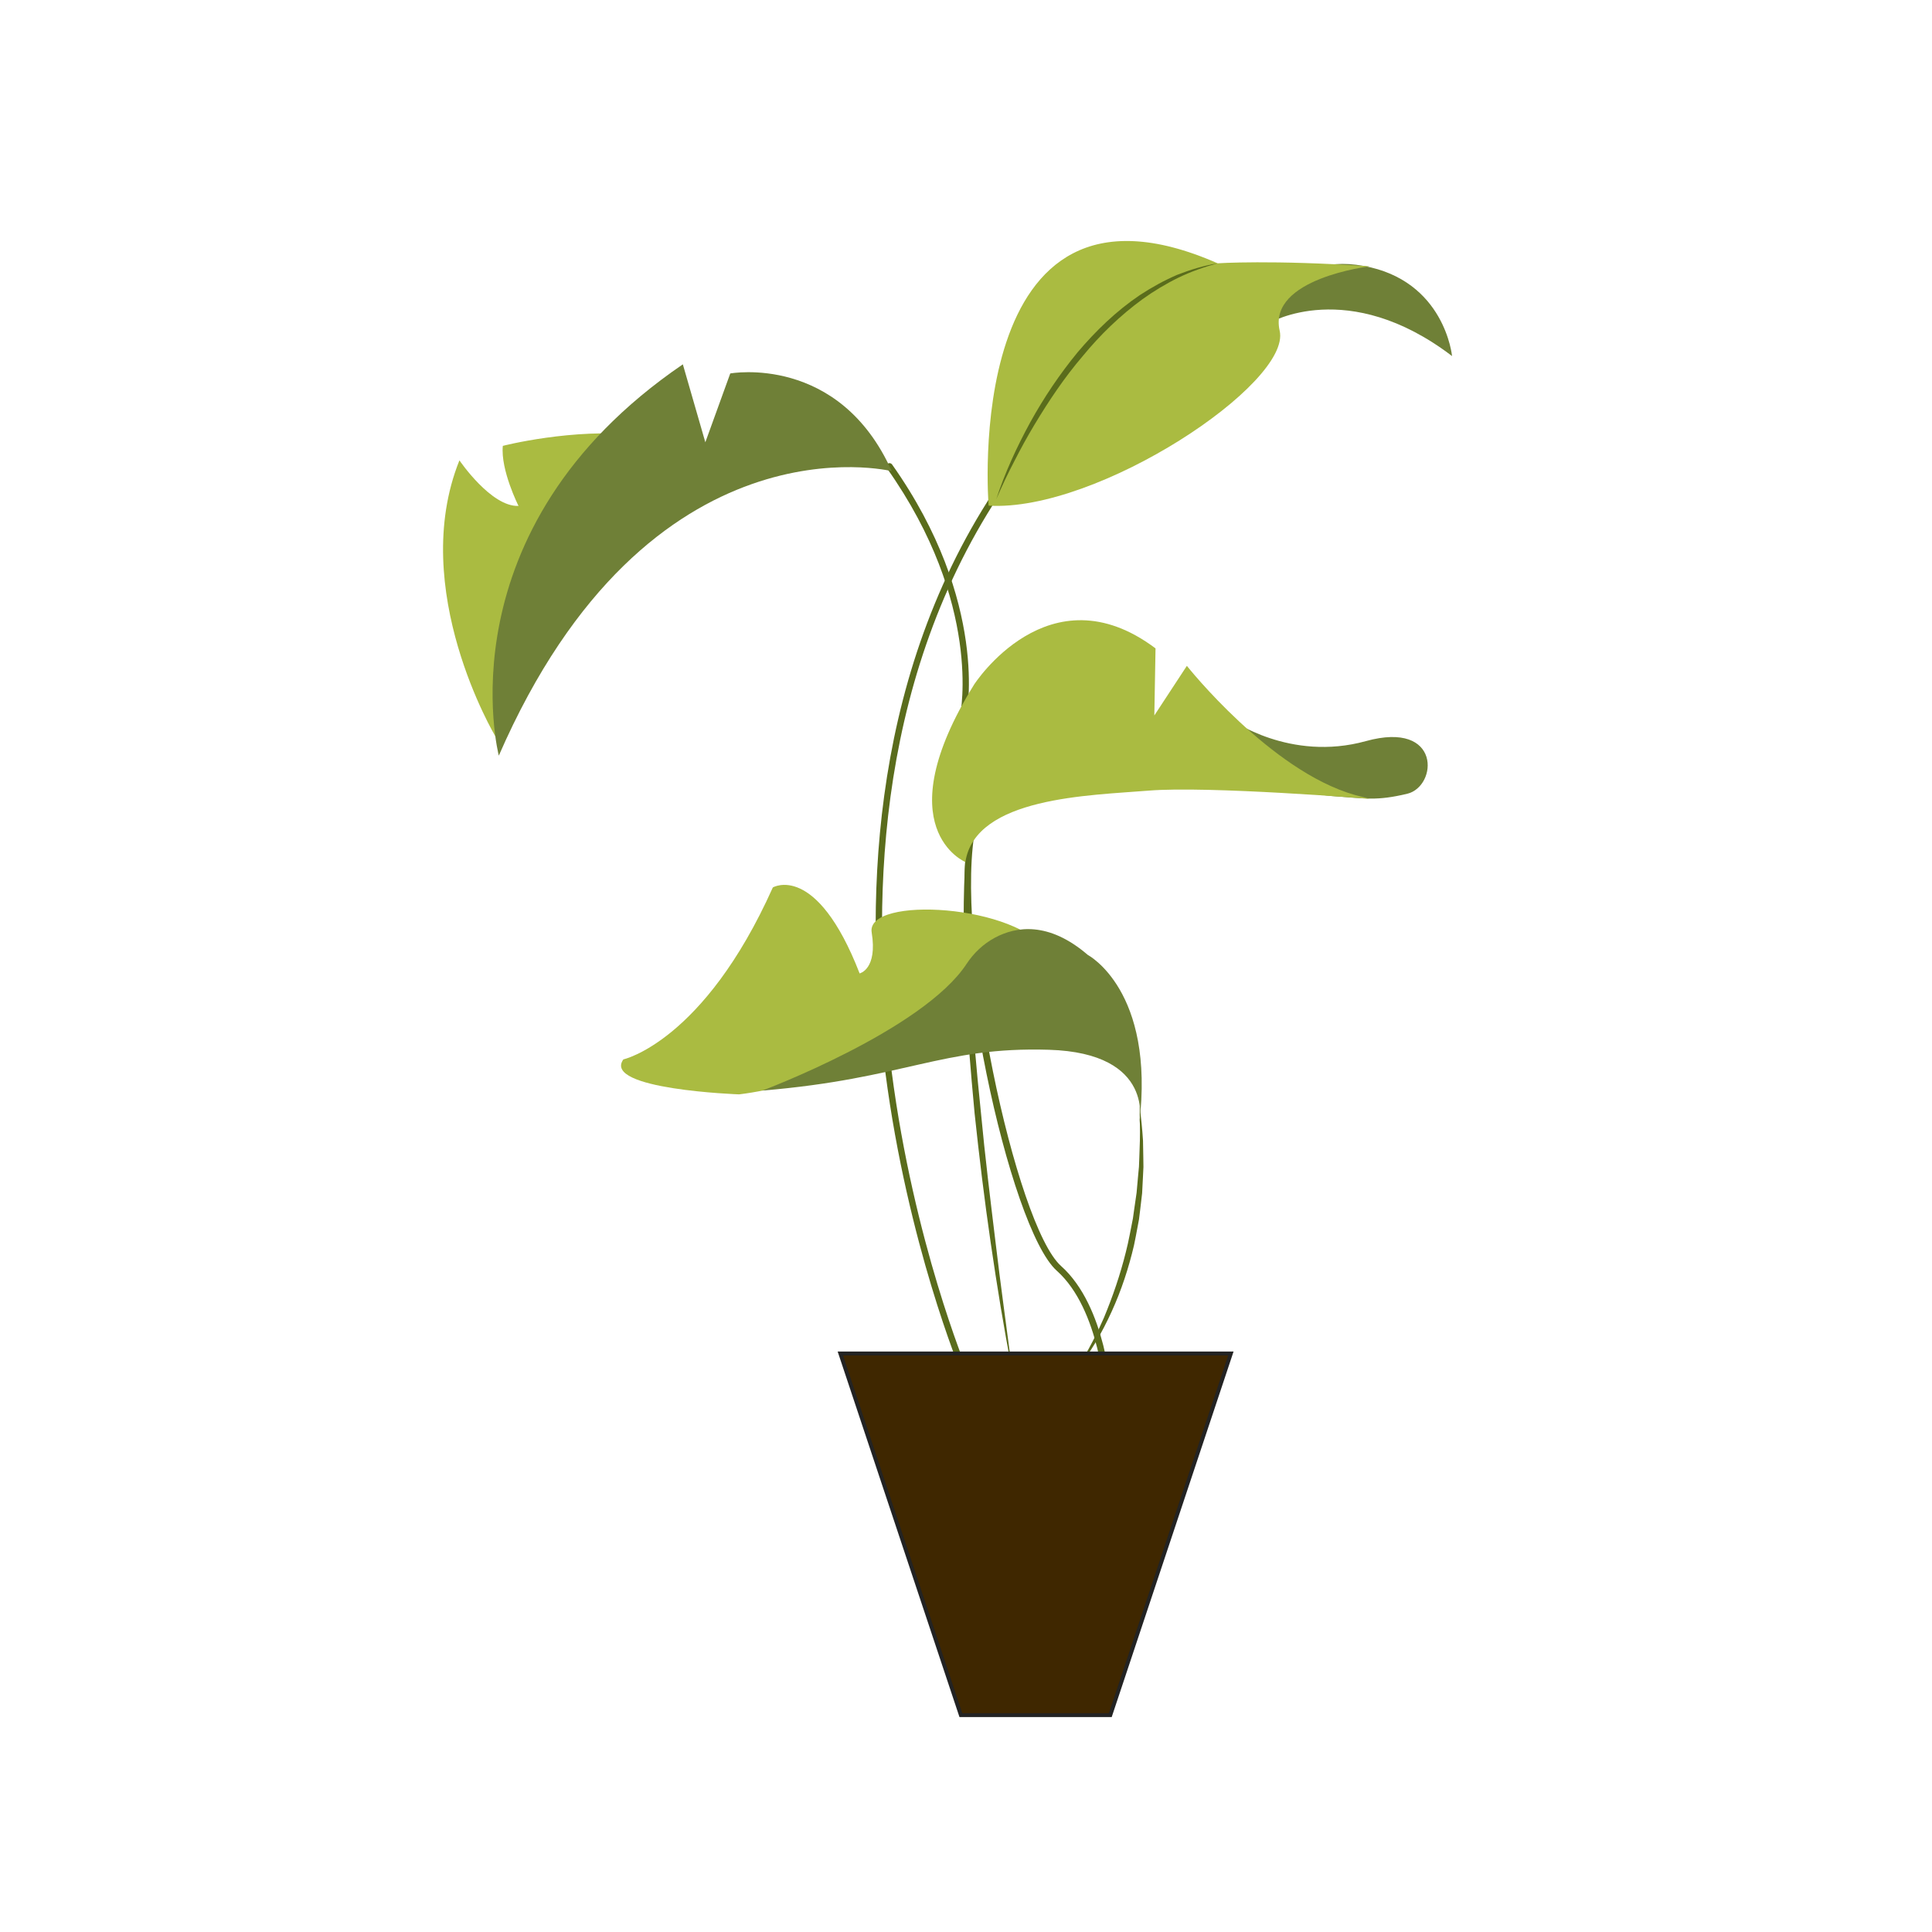 <?xml version="1.0" standalone="no"?><!DOCTYPE svg PUBLIC "-//W3C//DTD SVG 1.1//EN" "http://www.w3.org/Graphics/SVG/1.1/DTD/svg11.dtd"><svg height="500" node-id="1" sillyvg="true" template-height="500" template-width="500" version="1.1" viewBox="0 0 500 500" width="500" xmlns="http://www.w3.org/2000/svg" xmlns:xlink="http://www.w3.org/1999/xlink"><defs node-id="19"></defs><path d="M 248.75 355.18 C 248.61 354.85 234.91 321.91 229.14 277.60 C 223.81 236.67 224.34 177.37 257.13 127.32 L 258.51 128.22 C 225.99 177.85 225.48 236.74 230.77 277.39 C 236.51 321.48 250.12 354.21 250.26 354.54 L 248.75 355.18 Z" fill="#5a6c1c" fill-rule="nonzero" node-id="22" stroke="none" target-height="227.863" target-width="34.703" target-x="223.808" target-y="127.316"></path><path d="M 261.98 354.86 C 259.80 343.84 258.02 332.74 256.39 321.62 C 254.77 310.50 253.42 299.35 252.23 288.17 C 251.20 276.98 250.20 265.77 249.76 254.54 C 249.32 243.30 249.18 232.04 249.92 220.83 L 249.96 229.25 C 249.96 232.06 250.13 234.86 250.20 237.66 C 250.25 240.47 250.38 243.27 250.54 246.07 C 250.70 248.87 250.79 251.67 251.02 254.47 C 251.73 265.66 252.71 276.84 253.87 288.00 C 254.91 299.17 256.29 310.31 257.64 321.45 C 258.30 327.03 259.02 332.59 259.76 338.16 L 261.98 354.86 Z" fill="#5a6c1c" fill-rule="nonzero" node-id="24" stroke="none" target-height="134.031" target-width="12.801" target-x="249.18" target-y="220.828"></path><path d="M 249.30 185.99 C 249.24 185.99 249.19 185.98 249.13 185.97 C 248.68 185.87 248.40 185.44 248.50 184.99 C 248.56 184.71 254.31 156.19 229.53 121.17 C 229.27 120.79 229.36 120.28 229.73 120.02 C 230.10 119.75 230.61 119.84 230.88 120.22 C 256.10 155.87 250.17 185.05 250.10 185.34 C 250.02 185.72 249.68 185.99 249.30 185.99 Z" fill="#5a6c1c" fill-rule="nonzero" node-id="26" stroke="none" target-height="66.234" target-width="26.828" target-x="229.271" target-y="119.754"></path><path d="M 286.00 361.56 C 285.99 361.33 284.75 338.90 273.49 328.86 C 261.20 317.88 244.77 242.29 250.99 213.27 L 252.59 213.62 C 246.58 241.68 262.94 317.23 274.59 327.63 C 286.36 338.13 287.60 360.53 287.64 361.47 L 286.00 361.56 Z" fill="#5a6c1c" fill-rule="nonzero" node-id="28" stroke="none" target-height="148.281" target-width="42.878" target-x="244.767" target-y="213.274"></path><path d="M 161.33 274.17 C 161.33 274.17 182.12 269.60 200.01 229.67 C 200.01 229.67 211.24 223.01 222.47 251.92 C 222.47 251.92 227.15 250.88 225.59 241.31 C 224.03 231.75 263.65 233.93 271.44 246.72 C 271.44 246.72 227.15 278.85 191.28 283.22 C 191.28 283.22 155.71 281.97 161.33 274.17 Z" fill="#aabb41" fill-rule="nonzero" node-id="30" stroke="none" target-height="60.205" target-width="115.73" target-x="155.714" target-y="223.013"></path><path d="M 294.84 290.81 C 294.84 290.81 299.21 272.51 271.44 271.68 C 243.68 270.84 234.32 279.16 197.30 282.24 C 197.30 282.24 238.86 266.66 250.16 249.44 C 252.01 246.63 254.51 244.26 257.49 242.67 C 262.86 239.80 271.31 238.34 281.53 247.14 C 281.53 247.14 299.00 256.29 294.84 290.81 Z" fill="#6f8037" fill-rule="nonzero" node-id="32" stroke="none" target-height="52.465" target-width="101.907" target-x="197.299" target-y="238.343"></path><path d="M 278.20 354.86 C 279.92 352.38 281.42 349.79 282.79 347.12 C 283.46 345.78 284.17 344.47 284.76 343.09 C 285.40 341.74 286.00 340.37 286.53 338.97 C 288.74 333.42 290.55 327.73 291.88 321.90 C 292.21 320.45 292.47 318.98 292.77 317.52 L 293.20 315.32 L 293.51 313.10 L 294.15 308.67 L 294.55 304.20 L 294.76 301.97 L 294.85 299.72 L 295.00 295.23 C 295.09 292.23 294.92 289.23 294.96 286.21 C 295.29 289.20 295.63 292.21 295.81 295.22 L 295.89 299.75 L 295.92 302.01 L 295.81 304.28 L 295.58 308.81 L 295.05 313.32 L 294.77 315.58 L 294.35 317.81 C 294.06 319.30 293.81 320.79 293.48 322.27 C 292.10 328.17 290.20 333.96 287.68 339.47 C 285.16 344.96 282.16 350.29 278.20 354.86 Z" fill="#5a6c1c" fill-rule="nonzero" node-id="34" stroke="none" target-height="68.644" target-width="17.714" target-x="278.202" target-y="286.215"></path><path d="M 318.55 186.20 C 318.55 186.20 333.83 197.24 353.48 191.80 C 373.13 186.36 372.10 203.57 364.14 205.44 C 356.19 207.31 353.61 206.67 344.60 206.01 C 328.70 204.85 318.55 186.20 318.55 186.20 Z" fill="#6f8037" fill-rule="nonzero" node-id="36" stroke="none" target-height="21.107" target-width="54.589" target-x="318.546" target-y="186.204"></path><path d="M 354.52 206.74 C 354.52 206.74 312.62 203.36 297.33 204.61 C 282.05 205.86 252.41 206.25 249.84 223.09 C 249.84 223.09 229.02 214.43 252.10 177.16 C 252.10 177.16 271.44 147.06 299.05 167.80 L 298.74 185.16 L 307.16 172.32 C 307.16 172.32 328.68 199.51 350.68 205.75 L 354.52 206.74 Z" fill="#aabb41" fill-rule="nonzero" node-id="38" stroke="none" target-height="76.035" target-width="125.504" target-x="229.019" target-y="147.055"></path><path d="M 375.79 92.15 C 375.79 92.15 373.93 72.59 352.87 68.81 C 331.80 65.02 328.53 83.58 328.53 83.58 C 328.53 83.58 348.80 71.57 375.79 92.15 Z" fill="#6f8037" fill-rule="nonzero" node-id="40" stroke="none" target-height="27.139" target-width="47.259" target-x="328.528" target-y="65.015"></path><path d="M 255.85 130.86 C 255.85 130.86 248.36 38.81 315.12 68.14 C 315.12 68.14 329.20 67.20 354.52 68.92 C 354.52 68.92 328.06 72.03 331.18 85.60 C 334.30 99.17 284.08 132.60 255.85 130.86 Z" fill="#aabb41" fill-rule="nonzero" node-id="42" stroke="none" target-height="93.791" target-width="106.163" target-x="248.36" target-y="38.812"></path><path d="M 257.82 129.22 C 260.08 122.31 263.14 115.68 266.63 109.29 C 270.15 102.91 274.24 96.83 278.88 91.18 C 283.60 85.61 288.91 80.47 294.99 76.37 C 298.06 74.36 301.27 72.59 304.62 71.14 C 308.03 69.80 311.53 68.74 315.11 68.14 C 311.61 69.10 308.20 70.30 304.95 71.87 C 301.72 73.45 298.63 75.32 295.71 77.41 C 289.91 81.64 284.70 86.67 280.14 92.24 C 275.46 97.71 271.44 103.73 267.72 109.91 C 265.86 113.01 264.12 116.18 262.48 119.41 C 260.80 122.61 259.26 125.89 257.82 129.22 Z" fill="#5a6c1c" fill-rule="nonzero" node-id="44" stroke="none" target-height="61.088" target-width="57.292" target-x="257.822" target-y="68.135"></path><path d="M 128.19 190.54 C 128.19 190.54 105.49 152.51 118.90 119.14 C 118.90 119.14 127.11 131.24 134.19 130.93 C 134.19 130.93 129.51 121.63 130.13 115.39 C 130.13 115.39 148.23 110.72 165.38 112.59 L 128.19 190.54 Z" fill="#aabb41" fill-rule="nonzero" node-id="46" stroke="none" target-height="79.824" target-width="59.892" target-x="105.491" target-y="110.715"></path><path d="M 129.09 195.56 C 129.09 195.56 113.91 137.12 176.72 94.29 L 182.54 114.46 L 188.99 96.65 C 188.99 96.65 217.14 91.50 230.79 121.94 C 230.79 121.94 167.98 106.35 129.09 195.56 Z" fill="#6f8037" fill-rule="nonzero" node-id="48" stroke="none" target-height="104.06" target-width="116.874" target-x="113.914" target-y="91.502"></path><path d="M 217.48 350.28 L 318.55 350.28 L 287.35 443.87 L 248.67 443.87 Z" fill="#3f2700" fill-rule="nonzero" node-id="50" stroke="#232323" stroke-linecap="butt" stroke-width="1" target-height="93.582" target-width="101.068" target-x="217.478" target-y="350.284"></path></svg>